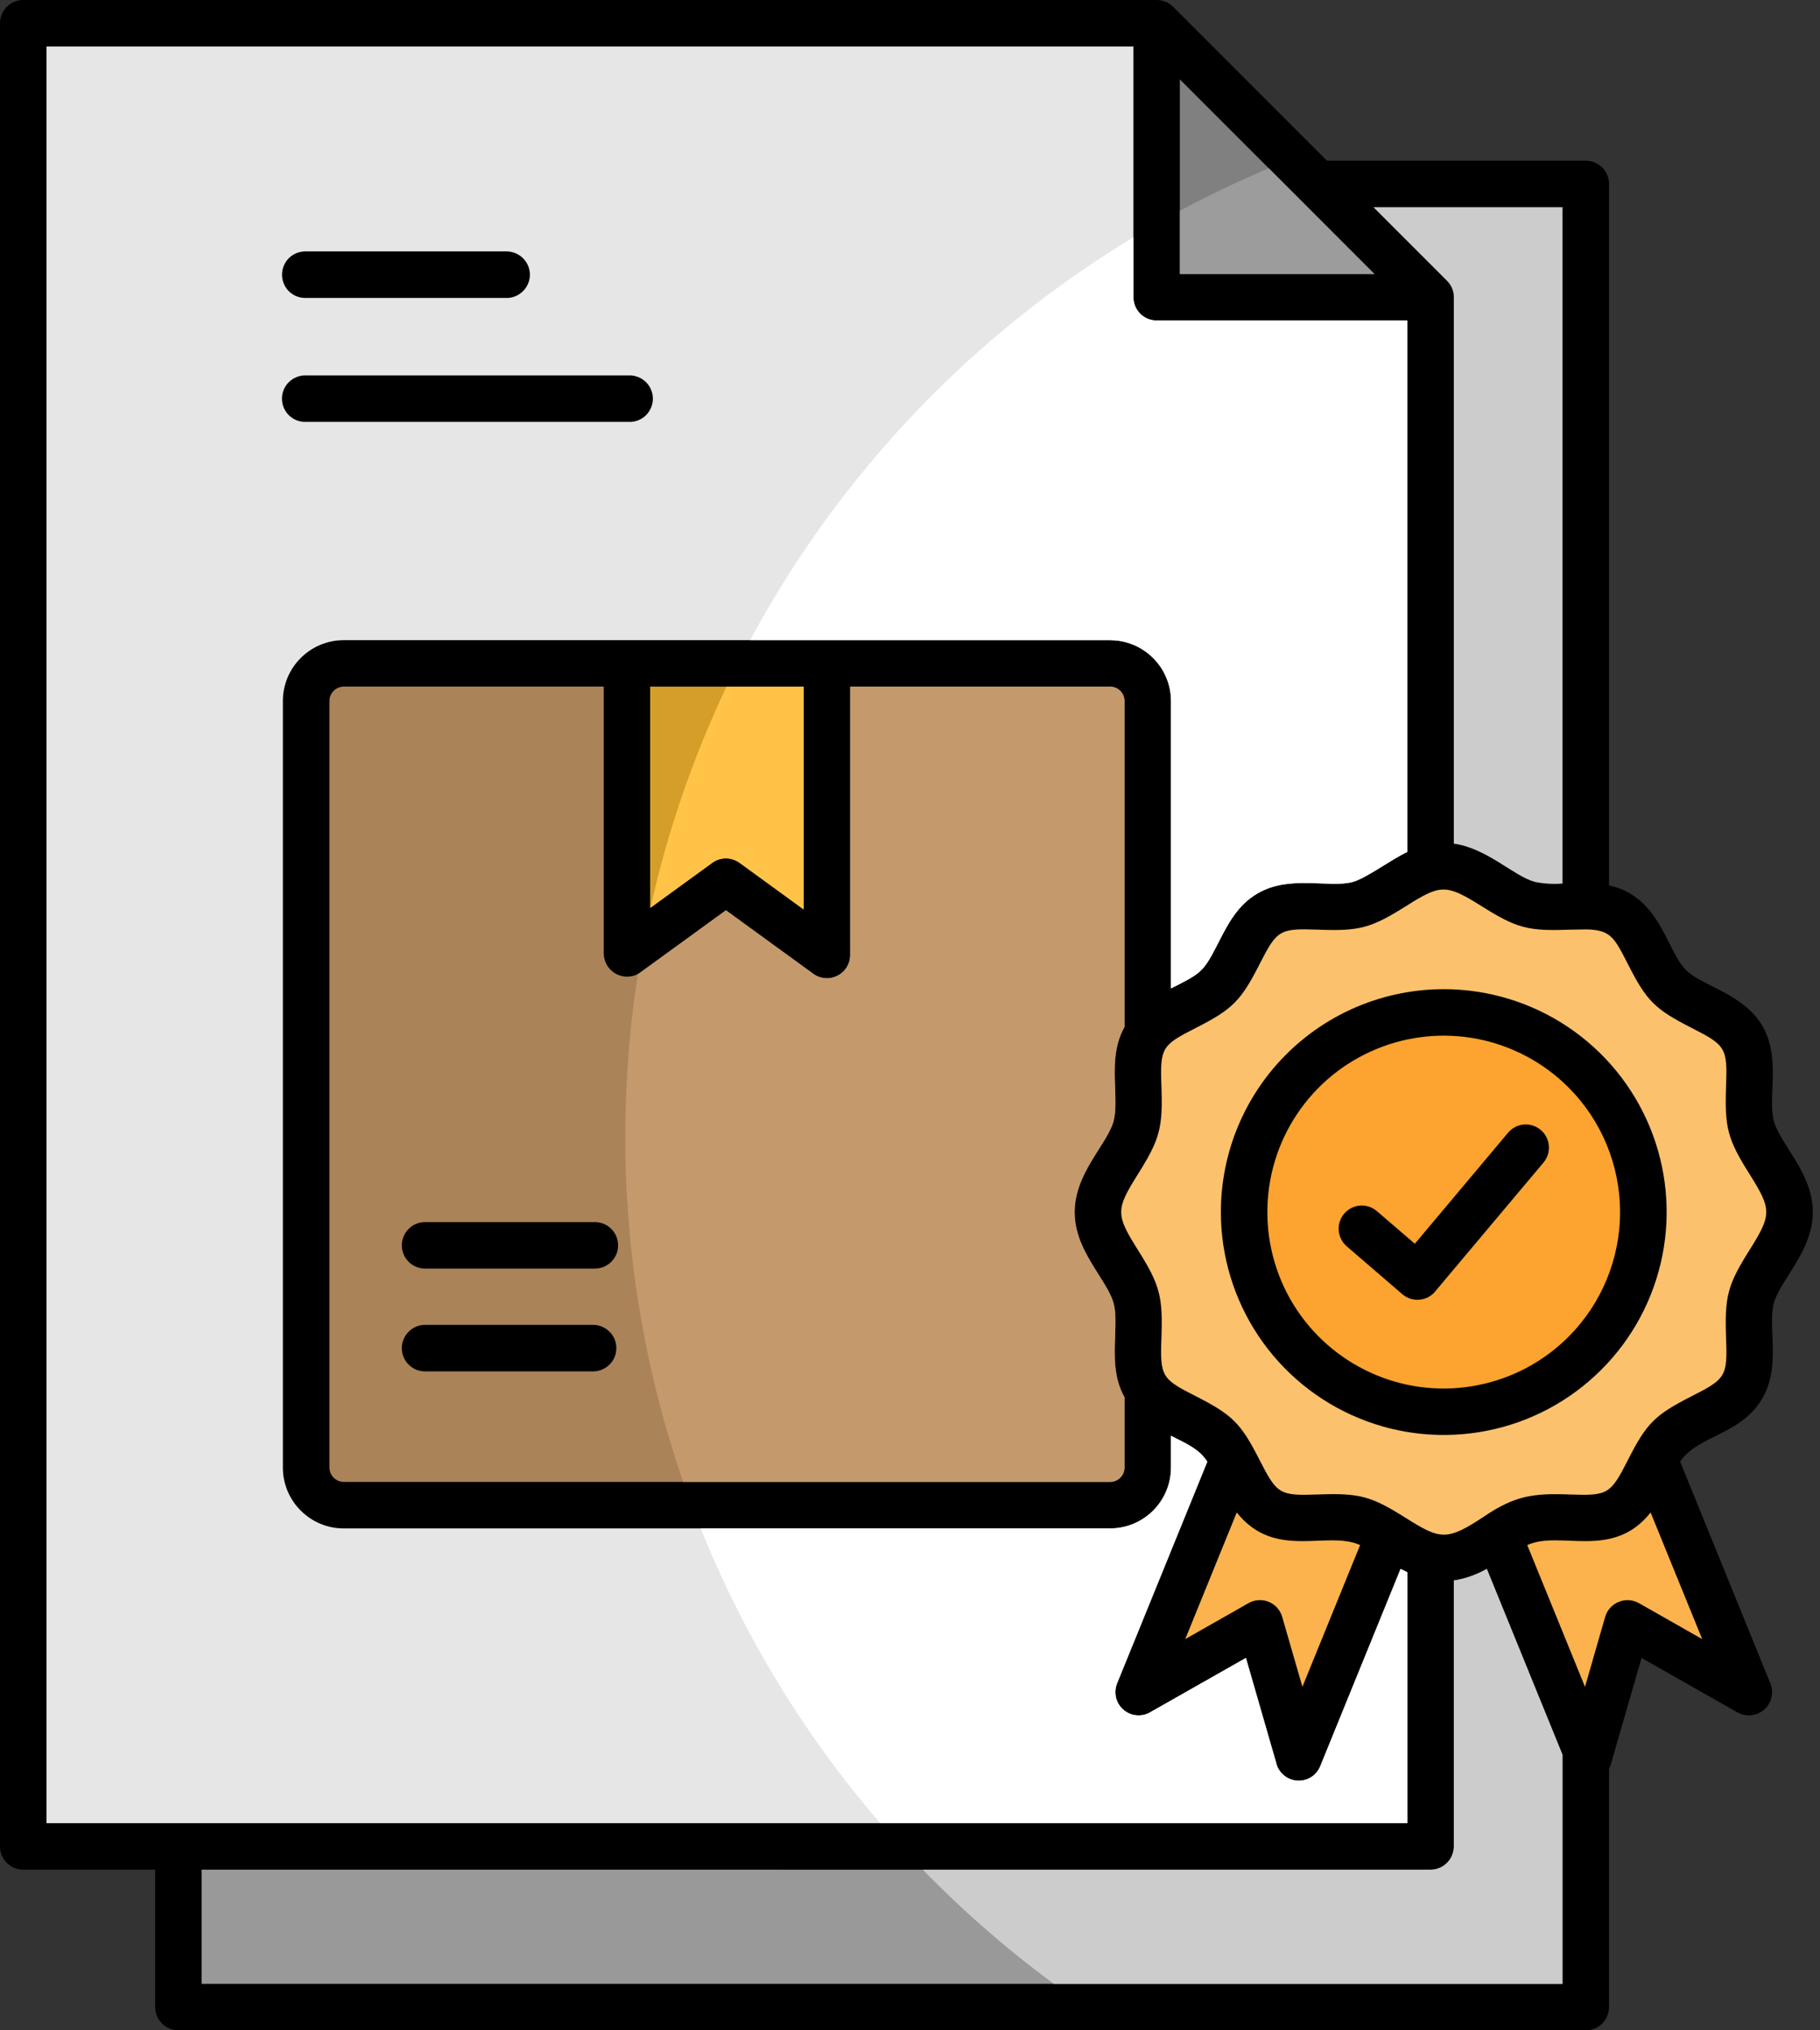 <svg width="26" height="29" viewBox="0 0 26 29" fill="none" xmlns="http://www.w3.org/2000/svg">
<rect x="0" y="0" width="26" height="29" fill="#333333" stroke="none"/>
<path fill-rule="evenodd" clip-rule="evenodd" d="M18.956 2.295H22.654C22.742 2.295 22.827 2.33 22.889 2.392C22.951 2.454 22.986 2.539 22.986 2.627V12.646C23.72 12.808 23.802 13.572 24.084 13.854C24.321 14.09 24.904 14.189 25.176 14.652C25.447 15.114 25.249 15.677 25.341 16.014C25.433 16.347 25.897 16.755 25.897 17.313C25.897 17.871 25.433 18.279 25.341 18.612C25.249 18.949 25.447 19.512 25.176 19.974C24.868 20.5 24.251 20.502 24.002 20.877L25.292 24.047H25.292C25.317 24.11 25.322 24.18 25.306 24.247C25.29 24.314 25.254 24.374 25.203 24.419C25.151 24.464 25.087 24.492 25.018 24.5C24.95 24.507 24.881 24.492 24.821 24.459L23.451 23.681L23.02 25.172C23.013 25.204 23.002 25.235 22.986 25.263V28.668C22.986 28.756 22.951 28.84 22.889 28.903C22.826 28.965 22.742 29 22.654 29H2.549C2.461 29 2.376 28.965 2.314 28.903C2.252 28.84 2.217 28.756 2.217 28.668V26.705H0.332C0.244 26.705 0.16 26.67 0.097 26.608C0.035 26.546 0 26.461 0 26.373V0.332C0 0.244 0.035 0.16 0.097 0.097C0.16 0.035 0.244 2.48977e-07 0.332 2.48977e-07H16.524C16.568 -5.41164e-05 16.612 0.009 16.653 0.026C16.694 0.043 16.731 0.069 16.762 0.1L18.956 2.295Z" fill="black"/>
<path fill-rule="evenodd" clip-rule="evenodd" d="M22.673 13.275L22.414 13.279C21.827 13.301 21.663 13.256 21.165 12.943C20.651 12.62 20.578 12.633 20.085 12.943C19.587 13.256 19.423 13.301 18.836 13.279C18.279 13.259 18.245 13.279 17.994 13.771C17.727 14.296 17.608 14.415 17.084 14.682C16.595 14.931 16.571 14.961 16.592 15.523C16.613 16.111 16.568 16.275 16.255 16.773C15.938 17.277 15.938 17.349 16.255 17.852C16.568 18.35 16.613 18.514 16.592 19.102C16.571 19.664 16.595 19.695 17.084 19.943C17.608 20.21 17.727 20.329 17.994 20.854C18.245 21.346 18.279 21.366 18.836 21.346C19.432 21.324 19.594 21.374 20.085 21.683C20.572 21.988 20.665 22.019 21.209 21.655C21.642 21.365 21.901 21.327 22.414 21.346C22.971 21.366 23.005 21.346 23.256 20.854C23.522 20.329 23.641 20.21 24.166 19.943C24.659 19.693 24.679 19.659 24.658 19.102C24.637 18.514 24.681 18.35 24.995 17.852C25.311 17.348 25.311 17.277 24.995 16.773C24.681 16.275 24.637 16.111 24.658 15.523C24.678 14.967 24.658 14.932 24.166 14.682C23.641 14.415 23.522 14.296 23.256 13.771C23.063 13.394 23.012 13.285 22.672 13.275H22.673ZM20.625 14.129C21.255 14.129 21.87 14.315 22.394 14.665C22.918 15.015 23.326 15.512 23.567 16.094C23.808 16.676 23.871 17.316 23.748 17.934C23.625 18.551 23.322 19.119 22.876 19.564C22.431 20.009 21.864 20.313 21.246 20.435C20.629 20.558 19.988 20.495 19.407 20.254C18.825 20.013 18.328 19.605 17.978 19.082C17.628 18.558 17.441 17.942 17.441 17.313C17.441 16.468 17.776 15.658 18.374 15.061C18.971 14.464 19.781 14.129 20.625 14.129Z" fill="#FCC16D"/>
<path fill-rule="evenodd" clip-rule="evenodd" d="M22.322 12.62V2.959H19.62L20.672 4.011C20.703 4.042 20.727 4.078 20.744 4.118C20.761 4.159 20.769 4.202 20.769 4.246V12.05C21.246 12.117 21.624 12.514 21.924 12.596C22.055 12.623 22.189 12.631 22.322 12.62Z" fill="#CCCCCD"/>
<path fill-rule="evenodd" clip-rule="evenodd" d="M2.881 26.705V28.336H22.322V25.064L21.24 22.409C21.095 22.492 20.935 22.549 20.769 22.575V26.373C20.769 26.461 20.734 26.546 20.672 26.608C20.609 26.671 20.525 26.706 20.437 26.706L2.881 26.705Z" fill="#999999"/>
<path fill-rule="evenodd" clip-rule="evenodd" d="M15.055 28.336H22.321V25.064L21.24 22.409C21.094 22.492 20.934 22.549 20.769 22.575V26.373C20.769 26.461 20.734 26.546 20.671 26.608C20.609 26.671 20.524 26.706 20.436 26.706H13.184C13.761 27.299 14.387 27.845 15.055 28.336Z" fill="#CCCCCD"/>
<path fill-rule="evenodd" clip-rule="evenodd" d="M16.855 1.134V3.914H19.635L16.855 1.134Z" fill="#808080"/>
<path fill-rule="evenodd" clip-rule="evenodd" d="M16.855 3.011V3.914H19.635L18.126 2.404C17.692 2.587 17.268 2.789 16.855 3.011Z" fill="#9C9C9C"/>
<path fill-rule="evenodd" clip-rule="evenodd" d="M20.105 4.578H16.523C16.435 4.578 16.351 4.543 16.288 4.48C16.226 4.418 16.191 4.334 16.191 4.245V0.664H0.664V26.041H20.105V22.458C20.072 22.442 20.04 22.426 20.008 22.409L18.86 25.228C18.834 25.293 18.787 25.349 18.726 25.386C18.665 25.423 18.595 25.439 18.524 25.433C18.453 25.427 18.386 25.398 18.333 25.351C18.28 25.304 18.243 25.242 18.229 25.172L17.798 23.681L16.428 24.459C16.368 24.493 16.299 24.507 16.231 24.5C16.162 24.493 16.098 24.465 16.046 24.419C15.995 24.374 15.959 24.314 15.943 24.247C15.927 24.181 15.932 24.11 15.957 24.047H15.957L17.247 20.877C17.125 20.693 16.957 20.625 16.728 20.508V20.963C16.727 21.193 16.636 21.414 16.473 21.576C16.31 21.739 16.089 21.831 15.859 21.831H4.909C4.679 21.831 4.458 21.739 4.296 21.576C4.133 21.414 4.041 21.193 4.041 20.963V10.012C4.041 9.782 4.133 9.561 4.296 9.399C4.458 9.236 4.679 9.144 4.909 9.144H15.859C16.09 9.144 16.31 9.236 16.473 9.399C16.636 9.561 16.728 9.782 16.728 10.012V14.118C17.158 13.899 17.186 13.895 17.402 13.471C17.54 13.2 17.678 12.929 17.963 12.762C18.425 12.491 18.988 12.689 19.325 12.597C19.522 12.542 19.856 12.287 20.105 12.168V4.578ZM4.373 4.256C4.328 4.257 4.284 4.25 4.242 4.234C4.2 4.218 4.162 4.194 4.13 4.163C4.098 4.132 4.072 4.095 4.055 4.053C4.038 4.012 4.029 3.968 4.029 3.924C4.029 3.879 4.038 3.835 4.055 3.794C4.072 3.753 4.098 3.715 4.13 3.684C4.162 3.653 4.2 3.629 4.242 3.613C4.284 3.597 4.328 3.59 4.373 3.591H7.249C7.335 3.595 7.417 3.631 7.476 3.693C7.536 3.755 7.57 3.837 7.57 3.924C7.57 4.01 7.536 4.092 7.476 4.154C7.417 4.216 7.335 4.253 7.249 4.256H4.373ZM4.373 6.026C4.328 6.028 4.284 6.021 4.242 6.005C4.2 5.989 4.162 5.965 4.13 5.934C4.097 5.903 4.072 5.865 4.054 5.824C4.037 5.783 4.028 5.739 4.028 5.694C4.028 5.65 4.037 5.605 4.054 5.564C4.072 5.523 4.097 5.486 4.13 5.455C4.162 5.424 4.2 5.4 4.242 5.384C4.284 5.368 4.328 5.36 4.373 5.362H8.982C9.026 5.36 9.071 5.368 9.113 5.384C9.154 5.4 9.193 5.424 9.225 5.455C9.257 5.486 9.283 5.523 9.3 5.564C9.318 5.605 9.327 5.65 9.327 5.694C9.327 5.739 9.318 5.783 9.3 5.824C9.283 5.865 9.257 5.903 9.225 5.934C9.193 5.965 9.154 5.989 9.113 6.005C9.071 6.021 9.026 6.028 8.982 6.026H4.373Z" fill="#E6E6E6"/>
<path fill-rule="evenodd" clip-rule="evenodd" d="M20.106 4.578H16.524C16.436 4.578 16.352 4.543 16.289 4.481C16.227 4.418 16.192 4.334 16.192 4.246V3.389C13.885 4.783 11.994 6.77 10.716 9.144H15.86C16.09 9.144 16.311 9.236 16.474 9.399C16.637 9.561 16.728 9.782 16.729 10.012V14.118C17.159 13.899 17.187 13.895 17.402 13.471C17.54 13.201 17.678 12.929 17.964 12.762C18.426 12.491 18.989 12.689 19.325 12.597C19.522 12.542 19.856 12.287 20.105 12.168V4.578H20.106ZM12.575 26.041H20.106V22.458C20.073 22.442 20.041 22.426 20.009 22.409L18.861 25.228C18.834 25.293 18.787 25.349 18.727 25.386C18.666 25.423 18.595 25.439 18.525 25.433C18.454 25.427 18.387 25.398 18.334 25.351C18.281 25.305 18.244 25.242 18.229 25.172L17.799 23.681L16.428 24.459C16.368 24.493 16.3 24.507 16.231 24.5C16.163 24.493 16.099 24.465 16.047 24.419C15.995 24.374 15.959 24.314 15.943 24.247C15.927 24.181 15.932 24.111 15.958 24.047H15.957L17.248 20.877C17.126 20.693 16.957 20.625 16.729 20.508V20.963C16.728 21.193 16.637 21.414 16.474 21.576C16.311 21.739 16.09 21.831 15.86 21.831H10.01C10.627 23.367 11.493 24.789 12.575 26.041Z" fill="white"/>
<path fill-rule="evenodd" clip-rule="evenodd" d="M12.146 9.808V13.641C12.146 13.704 12.128 13.765 12.095 13.818C12.061 13.871 12.014 13.913 11.957 13.94C11.9 13.967 11.837 13.978 11.775 13.97C11.713 13.963 11.654 13.938 11.605 13.899L10.371 13.002L9.152 13.888C9.102 13.924 9.044 13.945 8.983 13.949C8.922 13.954 8.861 13.941 8.807 13.914C8.753 13.886 8.707 13.844 8.675 13.792C8.643 13.74 8.626 13.681 8.625 13.62H8.625V9.807H4.911C4.857 9.808 4.805 9.829 4.766 9.868C4.728 9.906 4.706 9.958 4.706 10.012V20.962C4.706 21.016 4.728 21.068 4.766 21.106C4.805 21.145 4.857 21.166 4.911 21.167H15.861C15.915 21.166 15.967 21.145 16.005 21.106C16.043 21.068 16.065 21.016 16.065 20.962V19.958C15.909 19.679 15.92 19.38 15.931 19.079C15.947 18.627 15.936 18.588 15.695 18.206C15.525 17.935 15.353 17.661 15.353 17.313C15.353 16.755 15.817 16.347 15.909 16.014C15.943 15.889 15.937 15.718 15.931 15.547C15.919 15.246 15.909 14.947 16.065 14.668V10.012C16.065 9.958 16.043 9.906 16.005 9.868C15.967 9.83 15.915 9.808 15.861 9.808H12.146ZM6.085 18.12C6.041 18.122 5.996 18.114 5.954 18.098C5.912 18.082 5.874 18.058 5.842 18.027C5.81 17.996 5.784 17.959 5.767 17.918C5.749 17.877 5.74 17.833 5.74 17.788C5.74 17.743 5.749 17.699 5.767 17.658C5.784 17.617 5.81 17.579 5.842 17.549C5.874 17.517 5.912 17.493 5.954 17.477C5.996 17.462 6.041 17.454 6.085 17.456H8.485C8.53 17.454 8.574 17.462 8.616 17.477C8.658 17.493 8.696 17.517 8.728 17.549C8.761 17.579 8.786 17.617 8.804 17.658C8.821 17.699 8.83 17.743 8.83 17.788C8.83 17.833 8.821 17.877 8.804 17.918C8.786 17.959 8.761 17.996 8.728 18.027C8.696 18.058 8.658 18.082 8.616 18.098C8.574 18.114 8.53 18.122 8.485 18.12H6.085ZM6.085 19.588C6.041 19.59 5.996 19.582 5.954 19.567C5.912 19.551 5.874 19.526 5.842 19.495C5.81 19.465 5.784 19.427 5.767 19.386C5.749 19.345 5.74 19.301 5.74 19.256C5.74 19.211 5.749 19.167 5.767 19.126C5.784 19.085 5.81 19.048 5.842 19.017C5.874 18.986 5.912 18.962 5.954 18.945C5.996 18.93 6.041 18.922 6.085 18.924H8.485C8.571 18.927 8.652 18.964 8.712 19.026C8.772 19.087 8.805 19.17 8.805 19.256C8.805 19.342 8.772 19.425 8.712 19.486C8.652 19.548 8.571 19.585 8.485 19.588H6.085Z" fill="#AB8359"/>
<path fill-rule="evenodd" clip-rule="evenodd" d="M12.145 9.808V13.641C12.145 13.704 12.127 13.765 12.093 13.818C12.06 13.871 12.012 13.913 11.955 13.94C11.899 13.967 11.836 13.978 11.773 13.97C11.711 13.963 11.652 13.938 11.604 13.899L10.37 13.002L9.15 13.888C9.138 13.897 9.126 13.905 9.113 13.912C8.733 16.346 8.955 18.837 9.76 21.167H15.859C15.913 21.166 15.965 21.145 16.003 21.106C16.042 21.068 16.063 21.016 16.064 20.962V19.958C15.907 19.679 15.918 19.38 15.929 19.079C15.945 18.627 15.934 18.588 15.694 18.206C15.524 17.935 15.351 17.661 15.351 17.313C15.351 16.755 15.816 16.347 15.907 16.014C15.941 15.889 15.935 15.718 15.929 15.547C15.918 15.246 15.907 14.947 16.064 14.668V10.012C16.063 9.958 16.042 9.906 16.003 9.868C15.965 9.83 15.913 9.808 15.859 9.808H12.145Z" fill="#C49A6C"/>
<path fill-rule="evenodd" clip-rule="evenodd" d="M9.288 9.808V12.969L10.17 12.328C10.227 12.285 10.296 12.262 10.367 12.261C10.438 12.26 10.507 12.282 10.565 12.324L11.481 12.99V9.808H9.288Z" fill="#D49E28"/>
<path fill-rule="evenodd" clip-rule="evenodd" d="M9.293 12.965L10.17 12.328C10.226 12.285 10.295 12.261 10.366 12.261C10.438 12.26 10.507 12.282 10.565 12.324L11.481 12.99V9.808H10.379C9.9 10.816 9.536 11.875 9.293 12.965Z" fill="#FFC447"/>
<path fill-rule="evenodd" clip-rule="evenodd" d="M21.818 22.069L22.643 24.094L22.931 23.094C22.945 23.046 22.97 23.002 23.003 22.965C23.037 22.928 23.078 22.899 23.125 22.88C23.171 22.861 23.221 22.853 23.271 22.856C23.32 22.859 23.369 22.874 23.413 22.898L24.317 23.412L23.58 21.603C23.039 22.289 22.288 21.853 21.818 22.069Z" fill="#FCB34E"/>
<path fill-rule="evenodd" clip-rule="evenodd" d="M17.668 21.603L16.932 23.412L17.836 22.898C17.879 22.873 17.928 22.859 17.978 22.856C18.028 22.852 18.078 22.86 18.124 22.879C18.17 22.898 18.212 22.927 18.245 22.964C18.278 23.001 18.303 23.046 18.317 23.094L18.606 24.093L19.43 22.069C18.96 21.853 18.21 22.289 17.668 21.603Z" fill="#FCB34E"/>
<path fill-rule="evenodd" clip-rule="evenodd" d="M22.406 15.531C22.054 15.179 21.605 14.939 21.116 14.841C20.627 14.744 20.12 14.794 19.66 14.985C19.2 15.175 18.806 15.498 18.529 15.913C18.252 16.327 18.105 16.814 18.105 17.313C18.105 17.811 18.252 18.299 18.529 18.713C18.806 19.127 19.2 19.45 19.66 19.641C20.12 19.832 20.627 19.882 21.116 19.784C21.605 19.687 22.054 19.447 22.406 19.095C22.879 18.622 23.144 17.981 23.144 17.313C23.144 16.645 22.879 16.004 22.406 15.531ZM19.237 17.8C19.171 17.742 19.131 17.661 19.124 17.574C19.118 17.487 19.146 17.401 19.203 17.335C19.26 17.269 19.34 17.227 19.427 17.22C19.514 17.213 19.6 17.24 19.667 17.297L20.212 17.765L21.544 16.179C21.6 16.112 21.681 16.07 21.768 16.062C21.856 16.055 21.942 16.082 22.01 16.139C22.077 16.195 22.119 16.276 22.126 16.363C22.134 16.451 22.106 16.538 22.05 16.605L20.516 18.43C20.489 18.467 20.454 18.498 20.415 18.521C20.376 18.544 20.332 18.558 20.287 18.563C20.241 18.569 20.196 18.564 20.152 18.551C20.109 18.538 20.068 18.515 20.034 18.486L19.237 17.8Z" fill="#FCA330"/>
</svg>
